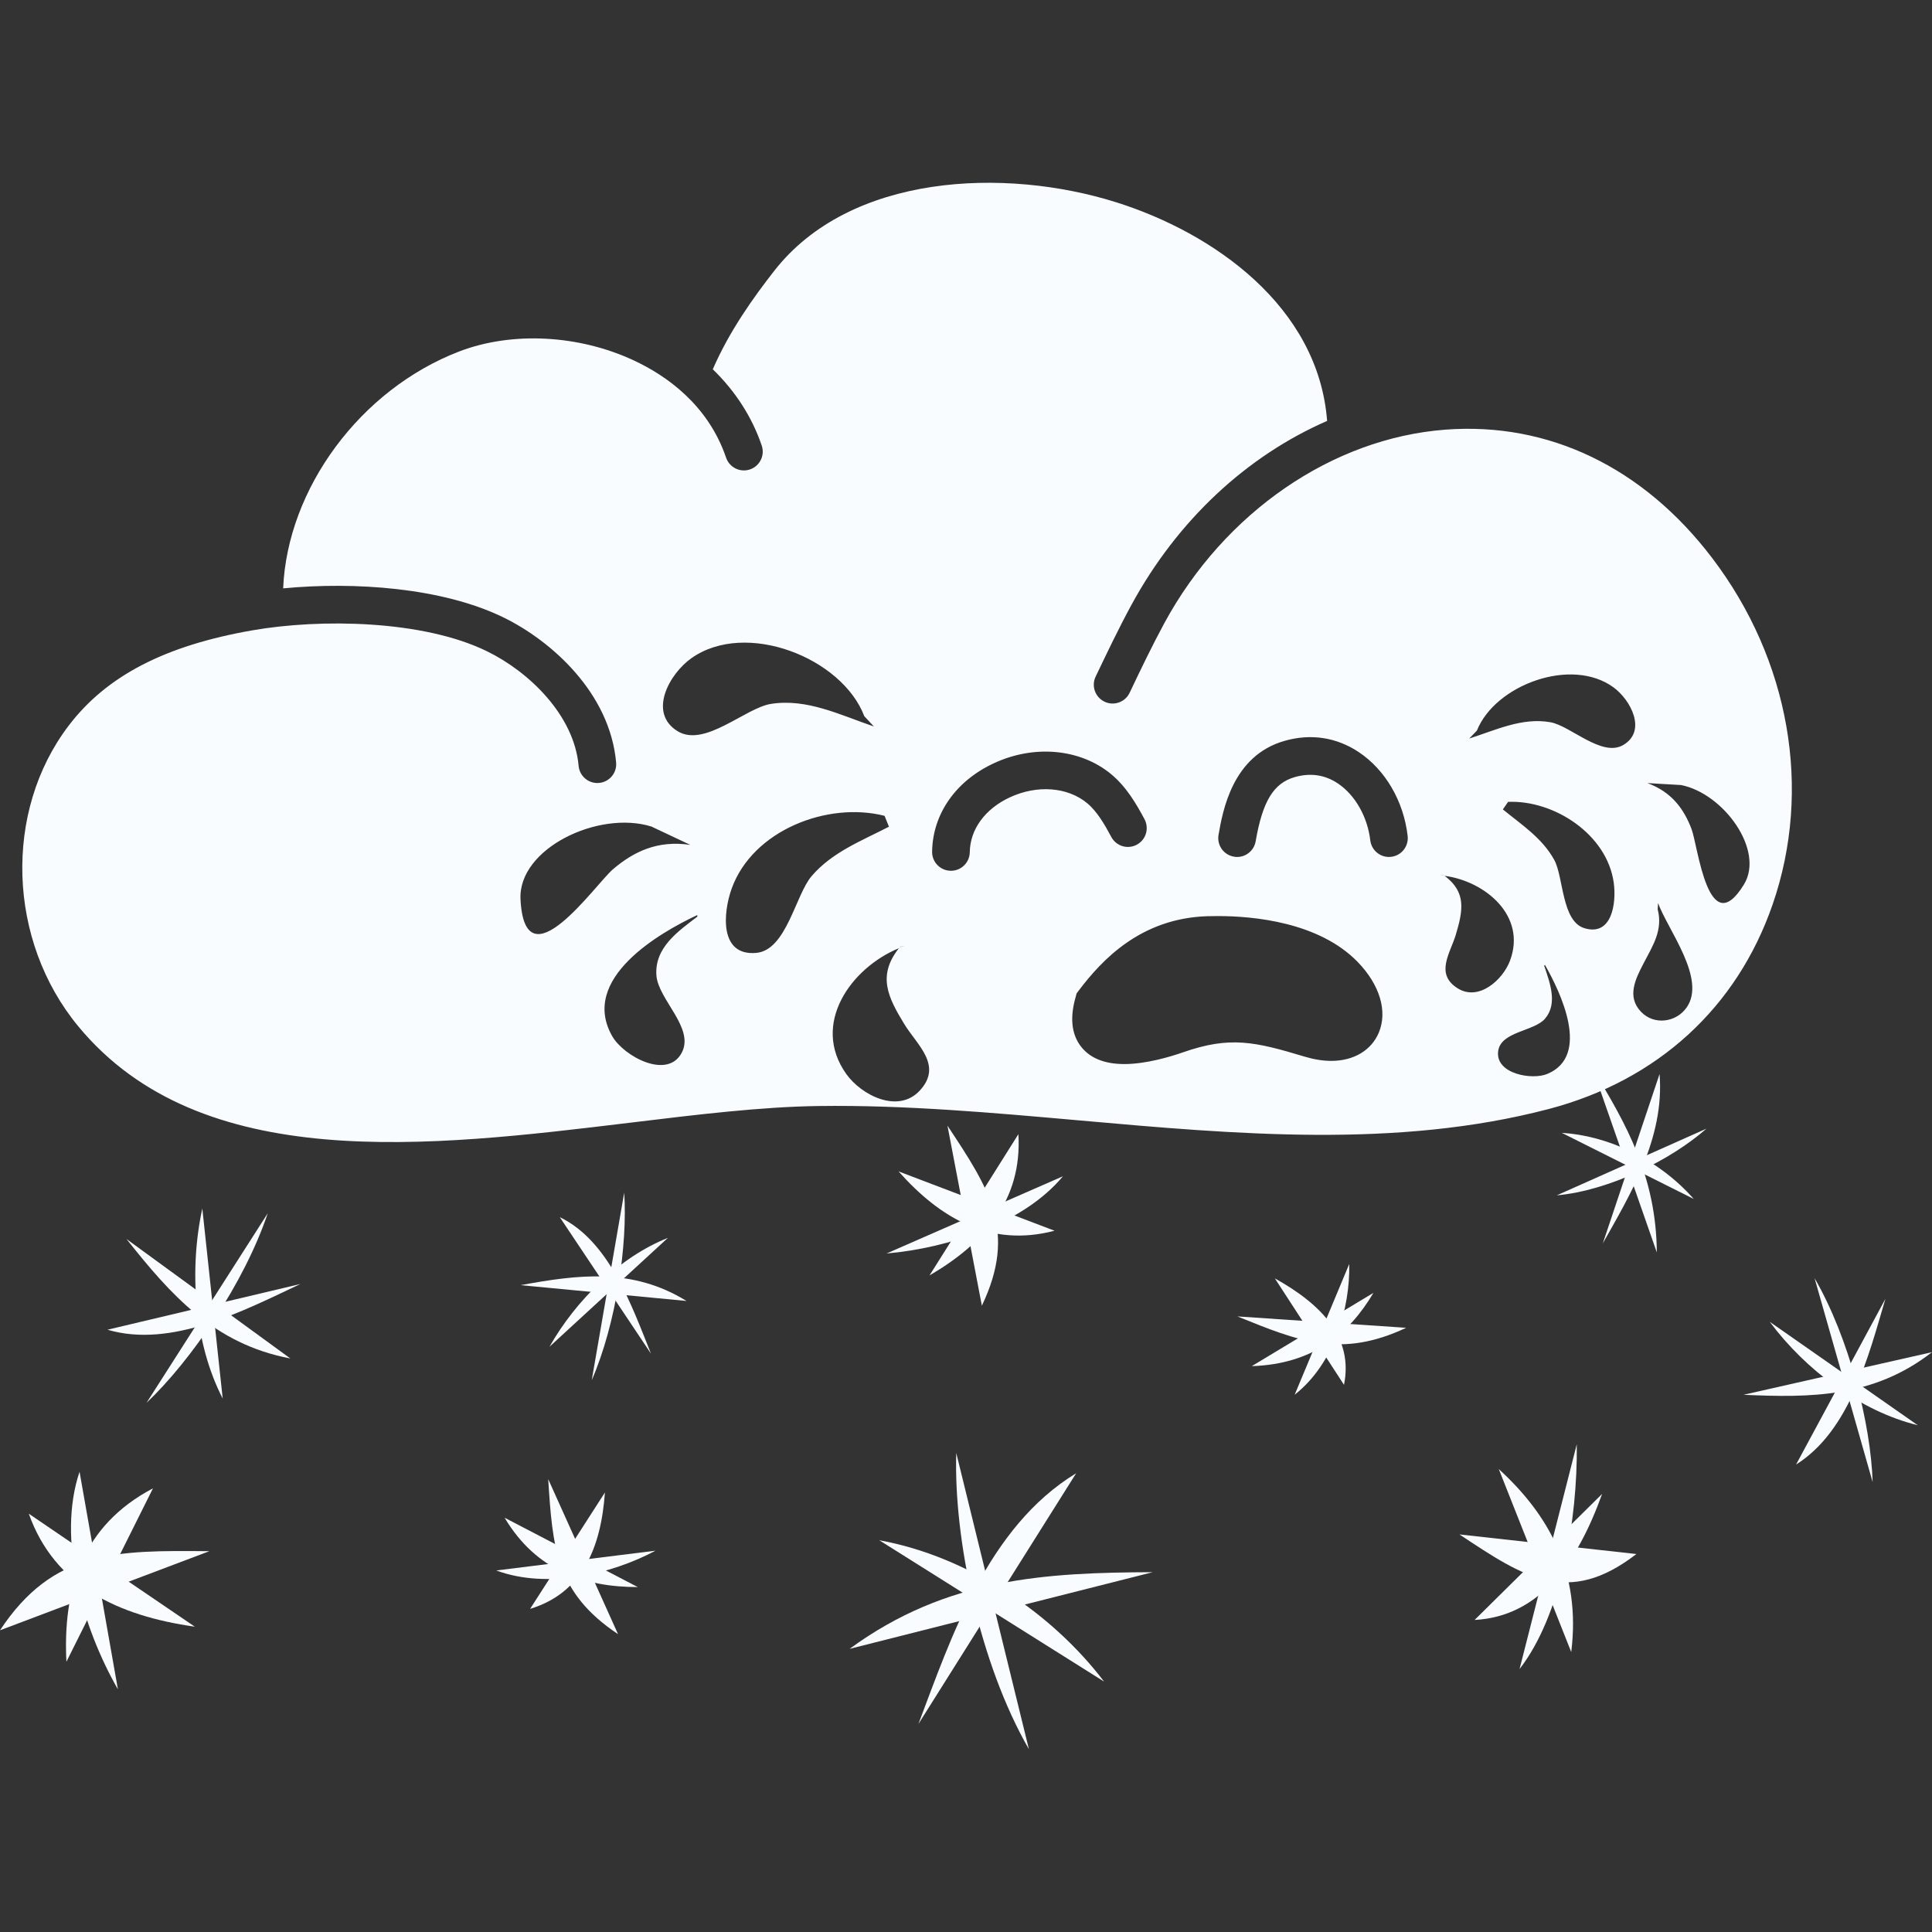 <?xml version="1.0" encoding="utf-8"?>
<!-- Generator: Adobe Illustrator 16.0.0, SVG Export Plug-In . SVG Version: 6.00 Build 0)  -->
<!DOCTYPE svg PUBLIC "-//W3C//DTD SVG 1.1//EN" "http://www.w3.org/Graphics/SVG/1.1/DTD/svg11.dtd">
<svg version="1.1" id="Layer_1" xmlns="http://www.w3.org/2000/svg" xmlns:xlink="http://www.w3.org/1999/xlink" x="0px" y="0px"
	 width="256px" height="256px" viewBox="0 0 256 256" enable-background="new 0 0 256 256" xml:space="preserve">
<rect x="0" y="0" width="256" height="256" fill="#333333" stroke="none"/>
<g>
	<g>
		<path fill-rule="evenodd" clip-rule="evenodd" fill="#F8FCFF" d="M136.337,231.78c-6.523-11.33-9.98-27.901-9.627-39.249"/>
		<path fill-rule="evenodd" clip-rule="evenodd" fill="#F8FCFF" d="M112.578,218.482c12.882-9.443,26.082-10.101,40.161-10.159"/>
		<path fill-rule="evenodd" clip-rule="evenodd" fill="#F8FCFF" d="M116.506,204.089c11.876,2.164,22.939,9.722,29.789,18.729"/>
		<path fill-rule="evenodd" clip-rule="evenodd" fill="#F8FCFF" d="M121.693,228.441c4.301-11.358,9.149-26.079,20.904-33.228"/>
	</g>
	<g>
		<path fill-rule="evenodd" clip-rule="evenodd" fill="#F8FCFF" d="M78.407,182.89c3.27-7.556,4.757-17.989,4.304-24.856"/>
		<path fill-rule="evenodd" clip-rule="evenodd" fill="#F8FCFF" d="M90.962,172.383c-7.192-4.435-14.353-3.491-21.975-2.094"/>
		<path fill-rule="evenodd" clip-rule="evenodd" fill="#F8FCFF" d="M88.501,164.025c-6.379,2.525-12.192,8.25-15.692,14.425"/>
		<path fill-rule="evenodd" clip-rule="evenodd" fill="#F8FCFF" d="M86.258,179.368c-2.591-6.472-5.557-14.935-12.084-18.087"/>
	</g>
	<g>
		<path fill-rule="evenodd" clip-rule="evenodd" fill="#F8FCFF" d="M35.48,160.761c-3.098,9.212-10.131,19.502-16.067,25.123"/>
		<path fill-rule="evenodd" clip-rule="evenodd" fill="#F8FCFF" d="M38.472,180.004c-10.121-1.911-15.888-8.486-21.711-15.827"/>
		<path fill-rule="evenodd" clip-rule="evenodd" fill="#F8FCFF" d="M29.509,185.313c-3.782-7.325-4.478-16.984-2.701-25.179"/>
		<path fill-rule="evenodd" clip-rule="evenodd" fill="#F8FCFF" d="M39.802,170.136c-7.566,3.561-17.073,8.554-25.558,6.059"/>
	</g>
	<path fill="#F8FCFE" d="M226.88,73.952c-9.13-12.02-21.68-18.06-35.37-17.02c-14.979,1.14-29.24,10.95-37.21,25.6
		c-1.64,3.03-3.16,6.2-4.62,9.27c-0.59,1.24-2.08,1.77-3.319,1.18c-1.25-0.6-1.78-2.09-1.181-3.33c1.49-3.12,3.03-6.35,4.74-9.5
		c6.12-11.25,15.3-19.74,25.93-24.38c-1.17-15.2-15.109-24.92-27.92-28.96c-14.8-4.67-35.3-3.81-45.35,9.09
		c-2.68,3.43-5.93,7.94-8.13,13.03c2.97,2.88,5.19,6.3,6.48,10.1c0.45,1.31-0.25,2.72-1.55,3.17c-1.31,0.44-2.72-0.25-3.17-1.56
		c-2.4-7.04-7.96-10.89-12.2-12.87c-7.3-3.42-16.16-3.88-23.14-1.21c-13.16,5.05-22.8,18.22-23.35,31.4
		c9.5-0.91,21.1-0.09,29.17,3.84c6.38,3.11,14.13,10.01,14.95,19.24c0.12,1.37-0.89,2.58-2.26,2.7c-1.37,0.13-2.59-0.89-2.71-2.26
		c-0.59-6.69-6.54-12.46-12.17-15.2c-8.48-4.13-22.04-4.33-31.05-2.76c-11.59,2.02-19.33,6.03-24.35,12.63
		c-8.66,11.37-8.11,28.5,1.28,39.851c16.24,19.64,46.42,15.989,73.04,12.77c8.98-1.09,17.47-2.12,25.03-2.22
		c11.43-0.16,23.21,0.9,34.6,1.91c20.7,1.84,42.11,3.75,62.15-1.51c14.41-3.78,24.96-13.421,29.689-27.131
		C240.14,104.612,237.15,87.462,226.88,73.952z M91.63,87.202c7.22-5.08,19.95-0.04,22.89,7.69l1.27,1.37
		c-4.46-1.52-8.88-3.75-13.65-2.99c-3.4,0.55-8.75,5.79-12.33,3.63C85.81,94.472,88.68,89.282,91.63,87.202z M68.97,119.162
		c-0.34-6.73,10.34-11.83,17.35-9.64l5.15,2.43c-4.38-0.65-7.53,0.92-10.24,3.22C78.91,117.142,69.55,130.713,68.97,119.162z
		 M86.98,129.263c0.24,3.17,5.04,6.92,3.38,10.18c-1.88,3.69-7.71,0.521-9.23-2.13c-4.37-7.63,6.29-13.73,11.26-16.061l0.02,0.2
		C89.94,123.342,86.69,125.542,86.98,129.263z M107.55,116.082c-2.13,2.46-3.34,9.82-7.33,10.18c-4.89,0.45-4.44-5.25-3.27-8.52
		c2.8-7.76,12.75-11.56,20.26-9.64l0.58,1.44C114.12,111.442,110.29,112.892,107.55,116.082z M121.86,144.522
		c-2.87,3.08-7.73,0.601-9.73-2.22c-4.7-6.61,0.62-14.041,6.98-16.661c-2.89,3.661-1.44,6.531,0.73,10.081
		C121.51,138.463,124.98,141.183,121.86,144.522z M133.81,105.652c-3.279,1.52-5.27,4.24-5.31,7.27c-0.02,1.37-1.13,2.46-2.49,2.46
		h-0.04c-1.38-0.02-2.48-1.15-2.46-2.53c0.07-5,3.14-9.39,8.21-11.73c5.34-2.48,11.42-1.91,15.49,1.44
		c2.03,1.67,3.36,3.96,4.44,5.98c0.649,1.22,0.199,2.73-1.011,3.38c-1.22,0.66-2.729,0.2-3.38-1.01c-0.899-1.68-1.89-3.4-3.22-4.5
		C141.44,104.272,137.42,103.972,133.81,105.652z M182.69,136.853c-0.99,2.33-3.33,3.72-6.28,3.72c-1.11,0-2.29-0.189-3.53-0.56
		c-6.66-2.01-9.93-2.74-16.14-0.57c-1.66,0.58-4.88,1.55-7.76,1.55c-2.65,0-4.601-0.8-5.79-2.38c-1.221-1.62-1.44-3.819-0.65-6.54
		l0.12-0.449l0.28-0.37c3.09-4.091,8.22-9.561,17.01-9.851c0.46-0.01,0.93-0.02,1.41-0.02c4.71,0,13.38,0.79,18.52,6.06
		C182.84,130.492,183.89,134.003,182.69,136.853z M184.34,113.532c-1.37,0.17-2.609-0.82-2.77-2.18c-0.37-3.13-2.011-6.01-4.29-7.54
		c-1.721-1.15-3.63-1.43-5.69-0.85c-2.83,0.8-4.29,3.19-5.21,8.52c-0.21,1.21-1.26,2.07-2.45,2.07c-0.14,0-0.29-0.01-0.43-0.04
		c-1.36-0.23-2.27-1.52-2.04-2.88c0.55-3.14,1.82-10.51,8.771-12.47c3.479-0.99,6.88-0.46,9.819,1.5c3.521,2.35,5.94,6.5,6.47,11.1
		C186.68,112.132,185.71,113.372,184.34,113.532z M193.14,130.953c-3.04-1.91-0.96-4.681-0.239-7.091c0.93-3.14,1.46-5.61-1.48-7.81
		c5.35,0.71,10.9,5.28,8.66,11.25C199.12,129.853,195.93,132.713,193.14,130.953z M205.02,142.303c-2.01,0.84-6.869,0-6.51-2.99
		c0.32-2.66,4.78-2.63,6.23-4.35c1.7-2.021,0.609-4.78-0.13-7.01l0.1-0.101C206.79,131.482,210.82,139.893,205.02,142.303z
		 M209.92,122.982c-3-0.93-2.74-6.79-3.97-9.03c-1.59-2.9-4.29-4.64-6.811-6.7l0.69-1c6.08-0.26,13.11,4.29,14,10.71
		C214.2,119.662,213.6,124.122,209.92,122.982z M215.08,98.722c-2.83,1.65-6.97-2.54-9.63-3.02c-3.74-0.67-7.24,1.03-10.771,2.16
		l1.021-1.06c2.41-6.03,12.49-9.81,18.09-5.73C216.08,92.742,218.26,96.862,215.08,98.722z M223.49,133.492
		c-1.38,1.99-4.3,2.391-6.03,0.591c-1.94-2-0.76-4.351,0.31-6.411c1.24-2.37,2.601-4.43,1.881-7.19l0.05-0.82
		C221.01,123.232,226.14,129.703,223.49,133.492z M231.08,117.202c-4.75,7.74-6.09-5.14-6.95-7.37c-1-2.61-2.59-4.88-5.85-6.07
		l4.47,0.26C228.4,105.142,233.85,112.682,231.08,117.202z"/>
	<g>
		<path fill-rule="evenodd" clip-rule="evenodd" fill="#F8FCFF" d="M206.286,158.388c6.916-0.622,15.093-4.665,19.824-8.835"/>
		<path fill-rule="evenodd" clip-rule="evenodd" fill="#F8FCFF" d="M219.537,165.952c-0.074-9.953-4.002-16.984-8.465-24.257"/>
		<path fill-rule="evenodd" clip-rule="evenodd" fill="#F8FCFF" d="M224.43,158.869c-4.71-5.355-11.463-8.397-17.492-8.762"/>
		<path fill-rule="evenodd" clip-rule="evenodd" fill="#F8FCFF" d="M212.38,164.757c3.478-6.207,8.217-13.877,7.521-22.444"/>
	</g>
	<g>
		<path fill-rule="evenodd" clip-rule="evenodd" fill="#F8FCFF" d="M10.54,195.015c-2.983,8.88,0.344,20.546,5.085,28.833"/>
		<path fill-rule="evenodd" clip-rule="evenodd" fill="#F8FCFF" d="M27.741,205.542C15.402,205.428,7.057,205.336,0,216.021"/>
		<path fill-rule="evenodd" clip-rule="evenodd" fill="#F8FCFF" d="M20.271,197.21c-9.425,4.969-11.95,13.393-11.471,22.979"/>
		<path fill-rule="evenodd" clip-rule="evenodd" fill="#F8FCFF" d="M3.818,200.576c3.391,9.56,11.786,13.518,22,14.97"/>
	</g>
	<g>
		<path fill-rule="evenodd" clip-rule="evenodd" fill="#F8FCFF" d="M140.842,155.863c-5.188,6.246-15.203,9.521-23.365,10.23"/>
		<path fill-rule="evenodd" clip-rule="evenodd" fill="#F8FCFF" d="M125.544,149.158c5.526,8.341,9.273,13.976,4.558,23.852"/>
		<path fill-rule="evenodd" clip-rule="evenodd" fill="#F8FCFF" d="M134.943,150.283c0.517,8.772-4.542,14.491-11.777,18.718"/>
		<path fill-rule="evenodd" clip-rule="evenodd" fill="#F8FCFF" d="M139.733,163.078c-8.5,2.232-15.101-1.602-20.669-7.861"/>
	</g>
	<g>
		<path fill-rule="evenodd" clip-rule="evenodd" fill="#F8FCFF" d="M201.349,221.158c5.516-7.11,7.696-19.74,7.583-29.79"/>
		<path fill-rule="evenodd" clip-rule="evenodd" fill="#F8FCFF" d="M193.389,203.321c8.583,5.707,14.383,9.578,23.443,2.596"/>
		<path fill-rule="evenodd" clip-rule="evenodd" fill="#F8FCFF" d="M195.392,214.653c8.509-0.462,13.529-7.347,16.897-16.702"/>
		<path fill-rule="evenodd" clip-rule="evenodd" fill="#F8FCFF" d="M208.197,218.907c1.322-10.651-3.02-18.232-9.601-24.249"/>
	</g>
	<g>
		<path fill-rule="evenodd" clip-rule="evenodd" fill="#F8FCFF" d="M171.552,184.805c5.261-4.135,7.341-11.479,7.232-17.325"/>
		<path fill-rule="evenodd" clip-rule="evenodd" fill="#F8FCFF" d="M163.958,174.432c8.188,3.319,13.72,5.571,22.364,1.51"/>
		<path fill-rule="evenodd" clip-rule="evenodd" fill="#F8FCFF" d="M165.868,181.021c8.118-0.268,12.907-4.272,16.12-9.712"/>
		<path fill-rule="evenodd" clip-rule="evenodd" fill="#F8FCFF" d="M178.085,183.496c1.262-6.194-2.881-10.604-9.158-14.102"/>
	</g>
	<g>
		<path fill-rule="evenodd" clip-rule="evenodd" fill="#F8FCFF" d="M65.759,208.095c6.741,2.497,15.209,0.516,21.096-2.62"/>
		<path fill-rule="evenodd" clip-rule="evenodd" fill="#F8FCFF" d="M72.64,195.992c0.576,8.96,0.955,15.017,9.252,20.541"/>
		<path fill-rule="evenodd" clip-rule="evenodd" fill="#F8FCFF" d="M66.864,201.108c4.188,7.03,10.566,9.178,17.646,9.188"/>
		<path fill-rule="evenodd" clip-rule="evenodd" fill="#F8FCFF" d="M70.241,213.185c6.904-2.106,9.387-8.057,9.915-15.422"/>
	</g>
	<g>
		<path fill-rule="evenodd" clip-rule="evenodd" fill="#F8FCFF" d="M240.438,169.358c4.588,7.922,7.452,19.32,7.699,27.035"/>
		<path fill-rule="evenodd" clip-rule="evenodd" fill="#F8FCFF" d="M256,179.169c-7.752,6.024-16.07,6.053-24.974,5.647"/>
		<path fill-rule="evenodd" clip-rule="evenodd" fill="#F8FCFF" d="M254.109,188.847c-7.593-1.852-14.896-7.351-19.605-13.698"/>
		<path fill-rule="evenodd" clip-rule="evenodd" fill="#F8FCFF" d="M249.828,172.099c-2.245,7.595-4.71,17.47-11.841,21.963"/>
	</g>
	<path fill-rule="evenodd" clip-rule="evenodd" fill="#CFE5E8" d="M119.93,125.332c-0.28,0.09-0.55,0.2-0.82,0.31
		c0.07-0.1,0.16-0.2,0.24-0.3L119.93,125.332z"/>
	<path fill-rule="evenodd" clip-rule="evenodd" fill="#CFE5E8" d="M191.42,116.052c-0.229-0.03-0.45-0.05-0.68-0.07l0.439-0.1
		C191.26,115.942,191.35,116.002,191.42,116.052z"/>
</g>
</svg>
